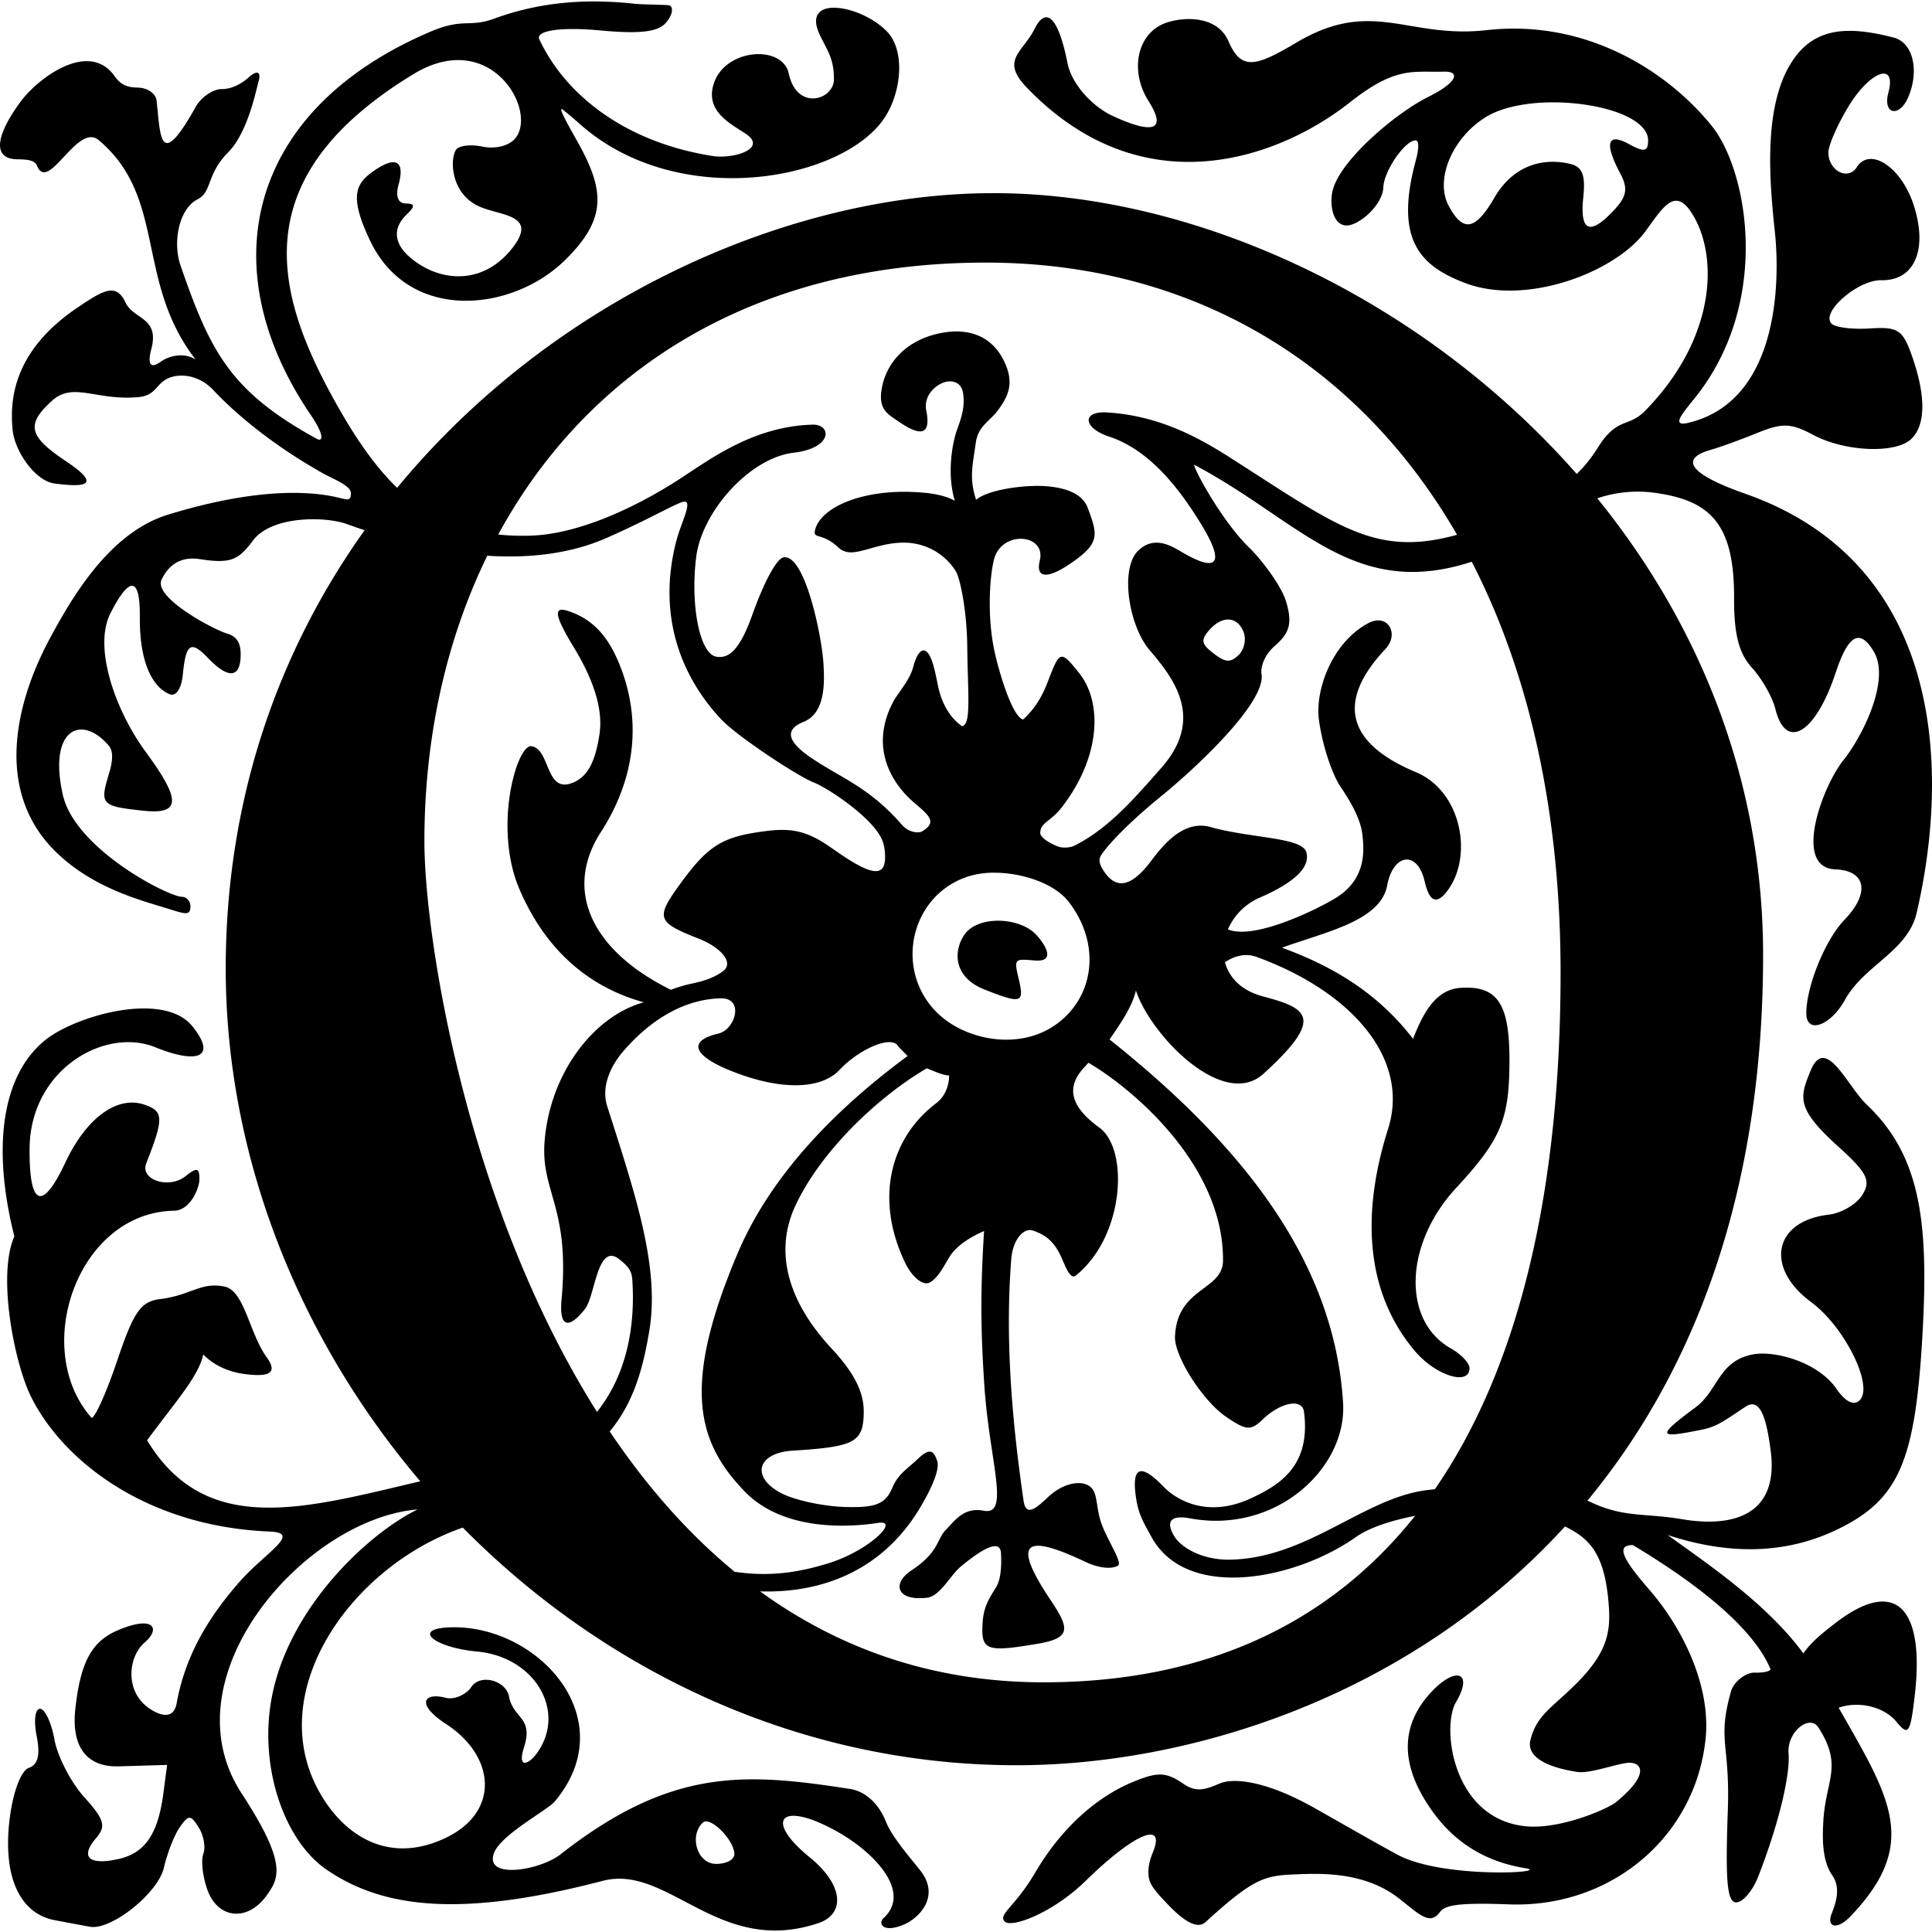 <svg viewBox="0 0 1000 1000"><path d="M311.5.8c-23.67-.53-41.58 3.7-56 8.94-12.57 4.57-15.76-.52-32.36 6.52C128.89 56.2 108.4 137.7 160.92 214.89c6.93 10.19 6.4 14.1 3.02 12.24-44.75-24.56-55.04-45.03-70.47-89.63-4.3-12.45-.7-29.56 8.79-34.33 7.55-3.79 4.6-13.04 15.8-24.3 10.22-10.26 14.42-31.97 15.9-37.22 1.03-3.6-.24-6.09-5.17-1.65-4.7 4.21-9.9 6.17-14 6.1-4.1-.08-10.5 3.86-13.48 9.2-18.68 33.35-18.2 15.68-20.25-3.14-.4-3.64-4.43-6.74-9.96-6.83-6.58-.12-9.22-2.35-11.92-6.1-13.3-18.5-39.52 1.19-48.5 13.36C-2.84 70.96-3.54 82.2 8.73 82.44c5.08.1 9.16.27 10.42 3.35 5.91 14.4 20.87-22.57 31.94-13.26 35.36 29.74 18.8 73.11 50.15 113.56-6.24-3.94-13.92-1.85-18.08 1.16-5.44 3.94-6.85 1.04-4.83-6.61 4.35-16.52-9.22-15.2-13.38-24.1-4.84-10.35-11.53-6.34-24.9 2.7-33.61 22.7-34.98 48.3-33.53 63.19 1.11 11.46 11.92 26.55 21.66 27.82 14.01 1.82 26.05 1.87 5.85-11.6-19.3-12.9-20.66-18.94-7.06-31.26 10.92-9.9 22.74.09 44.51-1.83 9.44-.82 9.03-6.82 15.58-9.77 6.08-2.73 16.01-1.75 23.4 6.16 7.26 7.76 25.4 25.26 55.77 42.53 6.5 3.7 15.46 6.79 15.4 10.87-.08 5.37-2.52 2.47-13.3.9-24.14-3.54-53.6 1.58-81.47 10.17-29.88 9.22-49.07 41.82-60.95 63.85-18.56 34.44-28.78 80.23 3.56 111.2 15.64 14.96 34.36 21.94 52.27 27.27 13.7 4.08 16.73 6.09 16.82.4.04-2.66-1.92-4.89-4.36-4.95-7.4-.18-55.46-24.92-61.7-52.86-7.68-34.3 9.87-41.8 23.8-25.37 1.75 2.05 2.73 5.85.13 14.42-4.87 16.06-4.11 16.89 17.67 19.23 20.3 2.19 19.1-6.2 1.14-30.68-15.12-20.6-27.14-53.43-18.15-71.33 7.97-15.86 15.46-22.87 15.28 1.56-.2 27.71 8.7 37.4 15.41 40.16 3.28 1.35 6.12-2.8 6.83-10 1.6-16.42 4.13-18.06 13.23-8.56 10.31 10.76 16.54 10.21 16.72-1.46.08-5.3-.96-9.69-7.37-11.5-6.13-1.75-38.12-18.47-33.52-27.87 3.52-7.2 9.46-12.15 19.95-10.5 16.28 2.55 20 .08 27.38-9.73 9.65-12.83 37.4-12.5 48.51-8.46 3.1 1.12 6.16 2.18 9.22 3.2-43.92 61.53-71.89 137.91-71.89 226.9 0 97.36 37.95 191.6 100.7 265.37-59.5 13.96-110.83 29.35-141.4-21.22 14.4-19.58 26.6-32.98 29.08-44.41 6.37 6.55 14.74 9.21 20.97 10.06 13.45 1.82 17.66-.53 11.86-8.59-9.1-12.66-11.48-34.53-21.9-36.64-12.28-2.48-17.17 4.5-33.3 6.5-9.91 1.23-13.62 6.4-22.04 31.42-5.56 16.54-11.6 30.06-13.4 30.05-31.55-35.57-7.4-106.3 42.7-107.22 8.52-.16 13.05-11.82 13.1-16.03.1-6.23-1.23-6.57-7.13-1.86-8.59 6.87-23.74 1.95-20.38-6.62 9.14-23.32 9.05-26.9-.8-30.33-14.2-4.95-30.24 6.76-41.15 30.05-11.97 25.53-18.7 22.33-18.43-7.45.35-40.98 39-62.92 65.05-52.37 21.99 8.92 32.1 5.2 19.25-10.8-5.18-6.44-14-9.08-24-9.27-19.06-.35-42.34 8.26-52.46 16.56C1.38 556.39-4.43 592.78 7.43 639.98c-8.87 19.75-.21 64.79 8.48 82.62 15.75 32.3 58.52 67.49 123.87 70.14 16.62.68-2.53 10.9-15.84 26.06-14.34 16.33-27.77 36.42-32.49 62.76-1.75 9.75-10.23 5.4-14.06 2.8-13.08-8.85-11.03-26.94-2.5-34.22 8.35-7.15 4.86-14.33-13.97-6.29-13.5 5.77-19.27 16.52-21.93 40.66-2.22 20.25 6.44 30.21 22.36 29.75l25.15-.73-1.93 14.65c-2.8 21.23-9.52 31.03-23.38 34.08-15.2 3.34-19.87-1.04-11.5-10.79 5.36-6.26 4.4-9.63-6.14-21.33-6.88-7.64-13.78-21-15.35-29.7-1.56-8.7-4.92-15.9-7.45-15.98-2.56-.08-3.35 6.13-1.79 14 1.97 9.87.74 14.9-4.04 16.59-4 1.41-8.1 12.2-9.86 25.93-3.81 29.77 4.84 49.43 23.3 52.91 7.32 1.38 15.47 2.9 18.13 3.39 11.01 2.02 35.3-17.34 38.35-30.57 1.76-7.64 5.5-17.13 8.29-21.08 4.52-6.4 5.6-6.36 9.76.32 2.57 4.14 3.63 10.26 2.35 13.62-1.28 3.35-.35 11.67 2.07 18.48 5.42 15.25 20.77 16.8 30.68 3.08 6.57-9.09 10.71-16.66-12.93-52.87-39.41-60.35 32.94-142.2 91.1-146.97-25.47 12.35-66.89 50.85-75.57 97.7-6.67 35.96 6.74 73.68 28.12 88.51 30.06 20.86 71.44 24.77 143.25 6.03 34.28-8.95 60.37 40.18 113.02 21.39 13.03-5.64 10.51-20.26-5.77-33.49-24.17-19.64-15.1-29.58 13.63-13.68 20.32 11.24 39.16 31.85 24.43 45.1-2.79 2.51-.57 8.11 10.88 3.18 6.94-3 19.14-14.17 8.02-28.09-5.64-7.06-14.58-17.36-17.6-25.01-3.5-8.83-10.17-15.66-18.56-16.96-54.65-8.49-92.54-11.07-149.97 33.9-10.52 8.24-39.64 13.17-34.3-.83 3.65-9.53 27.65-22.08 31.45-26.63 35.65-42.7-8.53-91.14-53.53-90.12-21.1.47-9.32 10.45 13.34 12.55 29.94 2.79 46.53 31.09 30.85 52.68-4.01 5.52-10.3 8.58-6.62-3.12 5-15.87-5.54-14.54-7.79-26.39-1.54-8.09-14.9-12.07-19.69-4.55-1.69 2.65-7.72 6.72-13.25 5.28-11-2.86-15.62 3.2.5 13.7 25.19 16.38 27.95 45.06.18 58.6-31.05 15.15-54.92-2.3-67.01-25.61-26.72-51.52 18.22-114.95 75.37-134.74 73.76 74.64 174.85 123 286.65 123 88.74 0 202.73-34.82 283.86-123.6 12.26 6.13 20.57 13.4 22.62 40.53 1.04 13.72-.35 24.76-17.68 41.71-12.53 12.26-19.56 15.61-22.82 28.2-2.16 8.34 7.34 14.04 24.25 16.63 6.69 1.03 20.69-4.5 26.76-4.74 6.07-.24 11.4 5.42-6.56 20.24-4.41 3.64-28.49 14.1-46.13 12.68-38.56-3.13-44.64-51.1-36.83-64.38 9.39-15.95-.69-18.8-13.72-4.16-14.28 16.03-14.98 34.52-2.1 55.37 11.68 18.9 28 30.92 51.7 34.82 14.05 2.32-42.69 5.57-66-6.9-10.14-5.42-29.33-16.46-42.86-24.1-25.13-14.2-41.91-15.95-49.28-12.87-7.2 3-11.97 4.88-18.68.3-9-6.18-13.18-6.4-25.57-1.4-19.94 8.04-38.13 24.76-51.22 47.06-10.61 18.08-19.3 21.65-15.98 25.4 3.29 3.74 24.8-4.11 42.15-21.1 24.72-24.18 41.32-31.31 34.75-14.91-1.89 4.7-2.65 7.97-2.37 12.05.32 4.63 2.89 7.77 9.89 15.11 8.8 9.25 15.53 12.99 19.64 9.23 24.81-22.71 30.6-24.04 46.18-24.67 11.76-.46 35.55-1.91 53.8 12.35 10.66 8.33 16.07 14.31 21.33 7.12 2.62-3.59 9.77-4.94 35.72-3.96 52.36 1.98 96.5-34.52 101.77-85.73 2.89-28.1-12.63-58.2-29.15-77.16-12.75-14.63-16.1-21.27-11.29-22.72.94-.28 1.88-.4 2.8-.35 21.6 12.97 60.59 38.49 71.22 64.19 0 1.14-3.67 1.96-8.15 1.82-4.48-.15-10.86 4.6-12.3 9.79-7.2 25.73-.36 26.63-1.63 61.75-1.27 35.46-.46 47.23 4.22 47.38 3.43.12 8.6-5.87 11.5-13.3 10.9-27.93 16.62-53 15.73-63.73-.94-11.28 10.92-20.52 15.42-13.53 12.93 20.04 3.8 27.1 2.57 48.5-.5 8.81-.73 20.37 4.67 28.13 4.76 6.84 1.39 15.21-.4 19.87-2.67 7 2.88 8.53 9.85 1.23 35.9-37.61 20.61-60.96-6.19-107.92 9.8-3.47 23.16-.94 29.96 7.32 6.15 7.46 7.11 6.02 9.4-13.36 5.34-45.26-9.47-62.32-41.43-37.5-6.1 4.72-12.1 9.5-16.19 15.4-19.3-26.14-49.37-46.09-70.2-61.24 33.86 11.13 63.04 9.19 88.23-3.12 31.56-15.42 39.97-35.26 43.65-101.19 3.21-57.4-.85-91.93-28.93-118.53-7.6-7.19-15.75-24.12-22.64-24.09-2.3.01-4.46 1.9-6.41 6.67-5.74 13.98-7.45 19.47 14.43 39.25 14.95 13.51 16.97 17.6 12.38 24.98-3.03 4.86-10.86 9.45-17.4 10.2-28.48 3.3-33.28 27.4-9.01 45.32 17.36 12.82 32.5 43.57 25 50.79-3 2.9-7.38.73-11.95-5.93-9.63-14.03-32.22-20.03-43.4-17.83-17.84 3.5-17.74 18.67-29.62 27.44-21.36 15.77-18.27 15.73 2.65 11.64 8.46-1.66 11.43-4.18 23.37-12.08 8.5-5.63 11.2 10.16 12.87 22.32 4.5 32.44-17.37 40.76-45.94 35.94-19.53-3.29-29.97-.64-47.46-8.97-.46-.22-.93-.41-1.39-.62 54.1-65.42 90.93-157.38 90.93-282.38 0-91.67-33.81-172.32-85.83-236.42a65.28 65.28 0 0 1 29.41-2.9c29.48 3.93 41.56 16.4 41.4 54.74-.07 18.47 2.51 28.5 9.25 35.85 5.15 5.62 10.61 15.24 12.13 21.38 5.43 21.87 20.8 12.62 31.18-18.76 6.52-19.7 12.51-23.22 19.8-10.88 8.76 14.82-6.24 44.2-15.61 55.9-11.3 14.09-26.48 55.9-4.32 56.73 15.95.59 18.05 12.28 4.65 26.16-9.83 10.19-19.65 34.22-19.7 48.22-.04 11.22 12.6 6.52 19.99-6.83 10.01-18.1 32.5-25.07 37.14-45.07 17.81-76.83 12.48-181.46-88.84-216.96-25.92-9.08-35.73-17.54-17.74-22.68 4.74-1.35 15.55-5.27 24.02-8.72 13.05-5.3 17.47-5.15 28.9.95 16.47 8.8 42.81 9.91 50.88 2.13 7.43-7.17 7.61-22.07.5-42.49-4.86-13.99-7.33-15.65-21.88-14.7-9.02.6-17.98-.52-19.9-2.47-5.8-5.85 13.59-22.73 25.83-22.5 17.24.33 24.2-16.11 16.57-39.21-6.4-19.43-22.53-30-29.36-19.26-4.53 7.11-14.71 1.8-14.68-7.66.01-3.7 4.7-14.4 10.4-23.8 11.3-18.55 25.01-23.33 20.66-7.2-3.07 11.4 5.73 13.23 10.35 2.22 5.77-13.73 2.34-28.12-7.6-30.67-20.17-5.18-38.1-6.32-50.2 9.02-17.47 22.13-14.47 62.06-11.34 91.24 2.87 26.74 1.89 87.89-44.63 99.1-8.95 2.16-3.87-4.06 2.82-12.29 40.3-49.6 28-118.05 9.11-141.44-22.36-27.7-64.44-55.33-116.43-49.48-25.72 2.9-42.34-4.48-60.87-4.66-11.12-.11-22.92 2.36-37.79 11.19-20.86 12.38-28.38 14.52-34.93-.67-6.07-14.05-24.25-12.67-32.8-9.5-14.54 5.4-18.58 24.62-8.64 40.34 11.91 18.85-3.65 14.55-18.27 7.84-10.77-4.93-21.52-16.5-23.7-27.6-4.27-21.74-10.55-30.5-17.03-17.56-6.12 12.21-17.84 15.96-4.02 30.33 60.2 62.63 130.7 36.51 167.1 7.78 24.02-18.96 32.5-15.57 49.07-16 7.81-.2 7.54 5.15-8.68 13.23-16.53 8.24-46.47 33.34-49.4 49.36-1.57 8.61 1.53 20.94 11.98 15.8 7.83-3.86 14.32-12.3 14.49-18.51.23-8.42 11.24-24.42 16.75-24.32 1.9.04 1.58 4.7 0 10.57-10.85 40.24 1.53 54.33 26.03 63.43 31.56 11.72 77.37-5.84 92.8-26.83 9.26-12.6 15.36-23.42 24.3-9.12 13.64 21.8 12.43 64.1-24.05 101.58-8.25 8.47-12.78 4.2-21.22 14.3-3.36 4-6.19 10.7-14.53 18.74-79.99-91-197.14-145.35-301.9-145.35-105.67 0-227.94 54.55-308.64 152.53-11.21-10.82-21.06-25.02-30.92-42.48-32.66-57.8-49.2-117.86 39.45-171.71 39-23.7 63.43 17.24 53.27 32.45-3.22 4.8-11.02 6.5-17.6 5.13-6.15-1.3-12.34-.54-13.75 1.66-3.26 5.1-2.66 22.8 12.1 29.34 11.15 4.95 30.74 4.1 17.03 21.56-15.82 20.16-39 17.23-53.55 4.18-6.5-5.82-9.3-13.67-1.15-21.55 4.54-4.4 4.43-5.68-.48-5.77-3.96-.07-5.33-3.69-3.68-9.66 3.46-12.5-1.47-15.18-12.98-7.06-9.09 6.4-12.82 12.82-1.68 36.08 20.36 42.52 73.38 36.64 100.5 10.29 22.17-21.55 20.98-36.29 6.8-61.61-6.42-11.45-9.3-16.66-8.14-17a170.2 170.2 0 0 1 8.9 7.46c49.36 44.38 131.57 30.8 156.22-.16 10.58-13.28 13.29-36.82 3.26-47.27-13.5-14.05-44.8-19.4-34.84 1.66 3.86 8.16 7.43 12.19 7.31 23.22-.11 10.32-19.1 16.52-23.38-3.24-3.23-14.94-32.69-13.05-38.73 5.06-4.77 14.3 8.14 20.66 16.4 26.11 11.66 7.7-6.24 13.27-17.15 11.55-46.16-7.3-76.5-32.36-89.62-60.38-2.04-4.35 10.32-6.58 31.63-4.6 20.55 1.9 29.81.8 33.98-4.06 3.15-3.68 4-7.66 1.9-8.86-.74-.43-13.9-.43-17.8-.86-6.12-.68-11.9-1.05-17.36-1.17zM806.04 53c23.53.44 47.07 8.13 47.02 19.73-.03 5.76-2.06 6.16-9.82 1.9-11.3-6.2-12.99-.63-4.59 15.18 4.12 7.74 3.4 11.85-3.3 19.02-12.45 13.3-17.7 11.1-15.85-6.62 1.24-11.94-.47-16.03-7.33-17.52-16.13-3.5-30.1 2.85-38.66 17.61-9.9 17.06-16.29 18.16-23.73 4.1-7.11-13.45 1.8-34.83 19.02-45.65 9.03-5.67 23.14-8.01 37.24-7.75zm-295.82 82.92c104.57 0 191.57 50.15 243.95 140.89-41.16 11.38-60.6-3.44-112.08-36.5-15.4-9.9-38-24.96-69.06-26.83-13.26-.8-12.44 8.04.96 12.47 20.04 6.62 35.36 24.99 48.04 45.9 12.24 20.2 8.16 24.98-11.25 13.35-6-3.6-14.13-7.46-21.63-.21-9.58 9.24-4.99 38.72 5.85 51.46 12.4 14.56 28.78 35.28 6.13 60.96-13.94 15.8-27.17 31.28-44.84 40.22-2.38 1.2-6.25 1.38-8.34.62-3.92-1.4-9.73-4.58-9.53-7.39.37-5.33 5.4-5.53 11.28-13.16 11.95-15.5 16.68-31.07 16.8-43.8.05-6.55-1.17-16.96-7.8-25.35-10.33-13.1-10.24-11.3-16.87 5.57-3.13 7.98-7.46 14.02-12.31 18.31-4.86-1.43-10.7-18.53-14.17-32.68-4.75-19.43-3.08-41.3-.88-50.07 3.86-15.44 27.11-13.47 23.73.43-2.53 10.37 5.63 8.25 14.05 2.77 17.59-11.45 16.04-15.73 10.78-29.96-2.97-8.02-12.73-10.67-22.14-11.3-10.55-.7-29.31 1.7-35.67 7.07-3.71-11.37-1.75-17.85-.18-29.35 1.22-9.05 7.3-11.14 11.79-17.37 4.91-6.82 8-13.2 3.58-23.51-6.37-14.85-19.05-18.32-31.34-16.43-19.23 2.95-30.66 15.35-32.83 30.01-1.5 10.12 3.54 12.47 8.88 16.15 13.08 9.01 16.54 5.45 14.3-5.81-1.23-6.18 2.93-11.99 8.8-14.33 3.71-1.47 9.32-.8 10.25 5.37.9 6-.1 10.76-2.9 18.45-3.2 8.7-5.26 24.47-1.36 37.33-4.13-2.41-10.5-3.69-15.86-4.17-31.37-2.86-54.05 7.7-56.53 19.57-.96 4.59 3.62.82 12.24 8.87 7.28 6.8 18.1-2.94 34.61-2.58a31.62 31.62 0 0 1 26.04 14.74c2.3 3.77 5.76 20.7 5.94 38.94.25 24.85 2.2 40.55-2.73 41.3-5.53-3.88-9.97-10.45-12.16-19.7-1.11-4.68-3.2-19.53-7.72-19.5-1.94.01-3.87 2.88-5.37 8.6-1.82 6.9-8.02 13.57-10.28 17.84-12.92 24.37-.03 43.1 10.62 52.23 7.34 6.3 12.54 10.1 4.32 14.94-1.87 1.1-6.92.74-10.55-3.42-17.24-19.77-31.83-24.24-47.36-34.92-11.08-7.61-14.02-14.07-3.53-18.29 11.33-4.56 11.01-20.1 10.27-30.9-1.03-14.83-9.74-56-20.54-54.26-4.02.65-10.9 14.79-16.05 29.26-6.23 17.51-11.7 23.4-18.83 22.14-8.87-1.56-13.5-27.86-10.34-51.97 3-22.88 27.34-50.87 50.43-53.6 20.45-2.41 19.64-14.8 9.69-14.52-31.67.92-54.42 19.04-70.4 29.2-23.84 15.15-52.19 27.59-75.63 28.26a126.3 126.3 0 0 1-16.61-.58c45.35-83.53 130.52-140.76 252.34-140.76zM618 240.5c55.14 29.1 82.44 70.23 143.77 50.26 29.4 57.03 45.98 128.57 45.98 212.58 0 115.93-22.44 205.68-65.05 267.46-1.7.21-3.3.36-5.04.6-32.37 4.52-61.17 35.1-100.91 35.88-14.25.28-25.23-6.1-28.9-12.05-3.1-5.04-4.82-11.72 8.16-9.32 44.6 8.25 81.18-26.14 79.17-59.67-4.46-74.1-53.15-134.33-120.88-188.21 5.72-8.3 11.74-16.98 13.64-25.36 7.65 23.25 45.23 62 66.02 43.12 31.93-29 22.9-33.93-.18-40.03-11.32-2.99-17.63-9.84-19.74-17.7 2.74-1.91 9.2-5.35 16.13-2.84 49.75 18.04 79.75 52.97 68.31 89.06-13.46 42.49-12.51 83.76 13.85 115 10.79 12.77 28.25 18.21 28.3 8.88.02-2.61-4.34-7.22-9.69-10.24-25.34-14.31-24.04-54.06 2.68-82.95 23.11-24.98 27.5-35.27 27.67-64.9.17-29.7-5.52-40.18-25.5-38.73-12.37.9-18.83 12.17-24.4 26.33-17.1-22.04-38.66-36.5-67.86-47.14 21.92-8 50.9-13.7 54.43-32.04 3.1-16.84 15.7-18.43 19.4-2.45 2.35 10.18 5.95 13.08 12.12 4.61 12.98-17.8 7-51.13-16.62-60.98-30.04-12.53-45.12-32.51-15.79-63.72 6.07-6.46 3.05-14.85-3.75-14.82-1.57.01-3.34.47-5.25 1.5-18.73 10.12-27.28 34.49-25.45 49.45 1.52 12.47 6.6 28.25 11.19 35.07 6.9 10.22 10.63 18 11.4 25.18.79 7.19 2.23 22.09-13.04 31.96-7.95 5.14-42.51 22.69-56.61 16.76a31.76 31.76 0 0 1 16.66-16.52c18.18-7.89 26.2-15.94 23.89-23.56-2.31-7.63-29.08-7.1-49.33-12.84-12.13-3.43-21.88 5.33-30.54 16.93-7.61 10.18-16.49 17.67-24.3 6.67-1.74-2.43-3.9-5.87-2.21-8.7 3.37-5.64 15.33-17.95 31.24-30.87 17.75-14.42 54.35-48.5 52-63.29-.6-3.73 1.65-10.02 6.64-14.36 7.25-6.33 9.7-11.08 6.11-23-2.85-9.47-14.5-23.63-18.81-27.74-13.93-13.3-28.42-39.88-28.91-43.27zm-264.13 19.18c4.96-.77-1.21 10.63-3.61 19.6-10.59 39.54 2.73 71.39 22.89 92.9 8.48 9.06 39.96 29.72 48.08 32.84 7.04 2.7 31.32 18.63 35.59 30.33 1 2.73 1.32 5.67 1.29 8.5-.1 10.55-7.52 9.35-26.81-4.33-12.8-9.09-20.57-11.17-34.86-9.36-22.66 2.88-29.88 7.35-44.56 27.58-12.8 17.66-11.77 19.62 10.15 28.26 10.33 4.07 18.43 12.15 12.1 16.75-5.58 4.06-11.44 5.35-16.84 6.53-3.18.7-6.63 1.75-10.08 3.03-39.84-19.63-56.18-50.63-36.19-81.64 17.2-26.67 21.4-56.28 10.2-85.3-4.89-12.65-12.12-24.35-27.35-29.17a11.7 11.7 0 0 0-2.61-.57 4.33 4.33 0 0 0-.67 0c-3.59.27-2.03 5.54 6.26 19.16 12.42 20.38 15.05 34.77 13.42 45.36-1.84 11.92-5.12 22.24-14.94 25.4-13.03 4.2-10.6-17.87-20.27-19.31-7.46-1.11-20.01 41.95-6.14 74.15 16.1 37.38 42.38 52.36 64.3 58.4-25.73 7.04-48.54 36.45-51.34 72.01-2.06 26.13 13.18 33.95 8.8 81.56-1.74 18.88 6.79 12.2 12.24 4.98 5.19-6.88 6.27-34.39 17.54-25.61 5.11 3.98 6.54 6.31 6.83 10.83 1.84 27.87-4.77 51.37-18.3 68.23-68.12-107.91-89.32-246.67-89.32-295.34 0-53.07 11-103.73 32.55-147.8 23.04 1.49 44.02-1.38 61.86-9.25 20.45-9.03 32.44-16.05 38.64-18.4.44-.16.82-.27 1.15-.32zm282.22 60.99c3.25.18 6.06 2.41 7.65 6.66 1.4 3.75.19 9.05-2.7 11.77-4.22 4-6.73 3.83-12.87-.88-6.32-4.82-6.74-6.88-2.45-11.88 3.4-3.97 7.12-5.85 10.37-5.67zM515.03 451.72c14.45.09 30.8 5.63 38.12 15.06 16.45 21.23 13.71 48.24-5.72 62.87-19.68 14.81-48.68 8.6-62.95-6.03-21.95-22.5-12.9-60.82 17.15-70.13a45.04 45.04 0 0 1 13.4-1.77zm1.74 24.84c-7.23-.03-14.22 2.28-17.64 7.3-5.59 8.22-5.96 21.86 10.47 28.32 19.31 7.6 20.71 7.12 17.59-5.88-2.52-10.5-1.74-9.94 8.53-9.15 12.33.95 3.43-10.54.14-13.81-4.37-4.36-11.85-6.74-19.09-6.78zm-143.63 40.19c12.23-.26 7.48 16.2-1.31 18.23-16.2 3.74-13.16 11.62 7.56 19.71 24.9 9.72 45.53 9.35 55.23-1 9.62-10.28 26.77-18.29 30.3-12.14-.23.06 5.43 5.47 4.8 5.07-37.01 27.33-70.64 61.36-87.9 102.06-29.18 68.83-21 97.78 3.6 123.27 19.03 19.7 50.86 19.08 69.1 16.3 11.6-1.77-4.6 14.26-25.37 20.78-16.78 5.27-31.88 7.08-48.91 4.51-25-20.55-46.4-45.44-64.65-72.62 12.92-15.56 17.46-34 20.5-52.16 5.47-32.85-7.13-70.34-21.76-116.03-3.43-10.7 2.12-21.54 8.44-28.79 6.37-7.3 24.42-26.64 50.37-27.2zm190.26 33.34c23.16 13.59 70.05 53.19 69.63 102.45-.13 15.59-23.85 13.67-24.85 39.3-.4 10.27 14.44 33.22 26.15 41.28 10.79 7.43 13.05 7.59 19.56 1.3 8.52-8.2 20.08-11.05 21.05-3.67 3.72 28.29-13.06 38.03-27.25 44.68-23 10.78-39.22.54-45.36-5.85-14.14-14.71-16.3-7.3-14.29 5.85 1.27 8.28 3.35 11.73 7.99 20.15 18.41 33.43 74.9 21.88 105.82-.03 6.47-4.6 17.61-8.44 30.6-10.95-45.24 56.84-110.05 86.16-192.28 86.16-58.44 0-106.83-18.12-146.77-47.07 33.32 1.04 64.07-11.66 82.97-43.54 5.7-9.6 10.2-19.48 8.7-23.98-1.9-5.75-4.05-6.69-10.06-.98-5.5 5.2-10.17 7.78-13.13 14.85-3.65 8.72-9.09 10.43-24.74 9.96-10.68-.32-25.07-3.36-31.98-6.75-16.68-8.19-13.7-21.22 5.13-22.4 32.32-2 36.62-4.34 36.78-19.97.11-10.34-4.98-20.37-16.75-33.02-22.6-24.3-29.7-50.06-18.64-73.78 13.4-28.72 43.37-56.74 68-71.1 2.44.75 7.86 3.63 11.6 3.68-.03 2.24-.41 9.6-6.86 14.48-23.1 17.52-32.16 48.9-15.8 82.72 3.2 6.6 9.1 12.35 13.08 9.7 4.21-2.78 6.7-8 9.6-12.77 3.93-6.43 11.65-10.79 18.05-13.62-1.9 30.86-1.82 50.32.14 79.85 2.62 39.43 13.53 67.58-.3 64.93-10.5-2-15.16 5.39-19.77 10.07-4.59 4.66-3.26 11.33-17.83 20.94-9.69 6.38-7.97 15.86 8.21 14.03 6.83-.78 12.01-11.6 17.5-16.14 9.47-7.84 20.3-15.1 20.8-7 .15 2.54.64 12.27-2.34 17.34-3.22 5.48-6.55 9.68-7.13 18.34-.99 14.66 1.46 15.85 28.03 11.35 17.2-2.9 17.44-7.3 7.58-21.98-20.62-30.73-14.6-35.74 17.68-20.43 6.03 2.86 12.99 4.04 16.7 1.93 2.88-1.64-6.9-15.07-9.31-24.36-2.51-9.68-1.08-15.6-7.51-17.85-4.56-1.58-12.37.21-19.1 6.5-6.12 5.73-11.63 10.8-12.89 2.14-6.54-44.9-9.44-85.64-6.4-124.9.83-10.83 6.74-16.52 11.13-15.03 6.27 2.14 10.22 5.1 13.69 11.55 2.57 4.77 5.27 14.48 8.64 11.75 25.2-20.35 27.56-65.34 12.14-76.56-14.65-10.66-17.6-20.55-7.92-31.07.72-.79 1.55-1.68 2.31-2.48zM365.54 942.76c4.93.1 14.63 10.64 14.55 17.02-.03 2.9-4.45 5.13-9.83 4.95-9.38-.31-13.68-14.42-6.5-21.34a2.39 2.39 0 0 1 1.78-.63z"/></svg>
